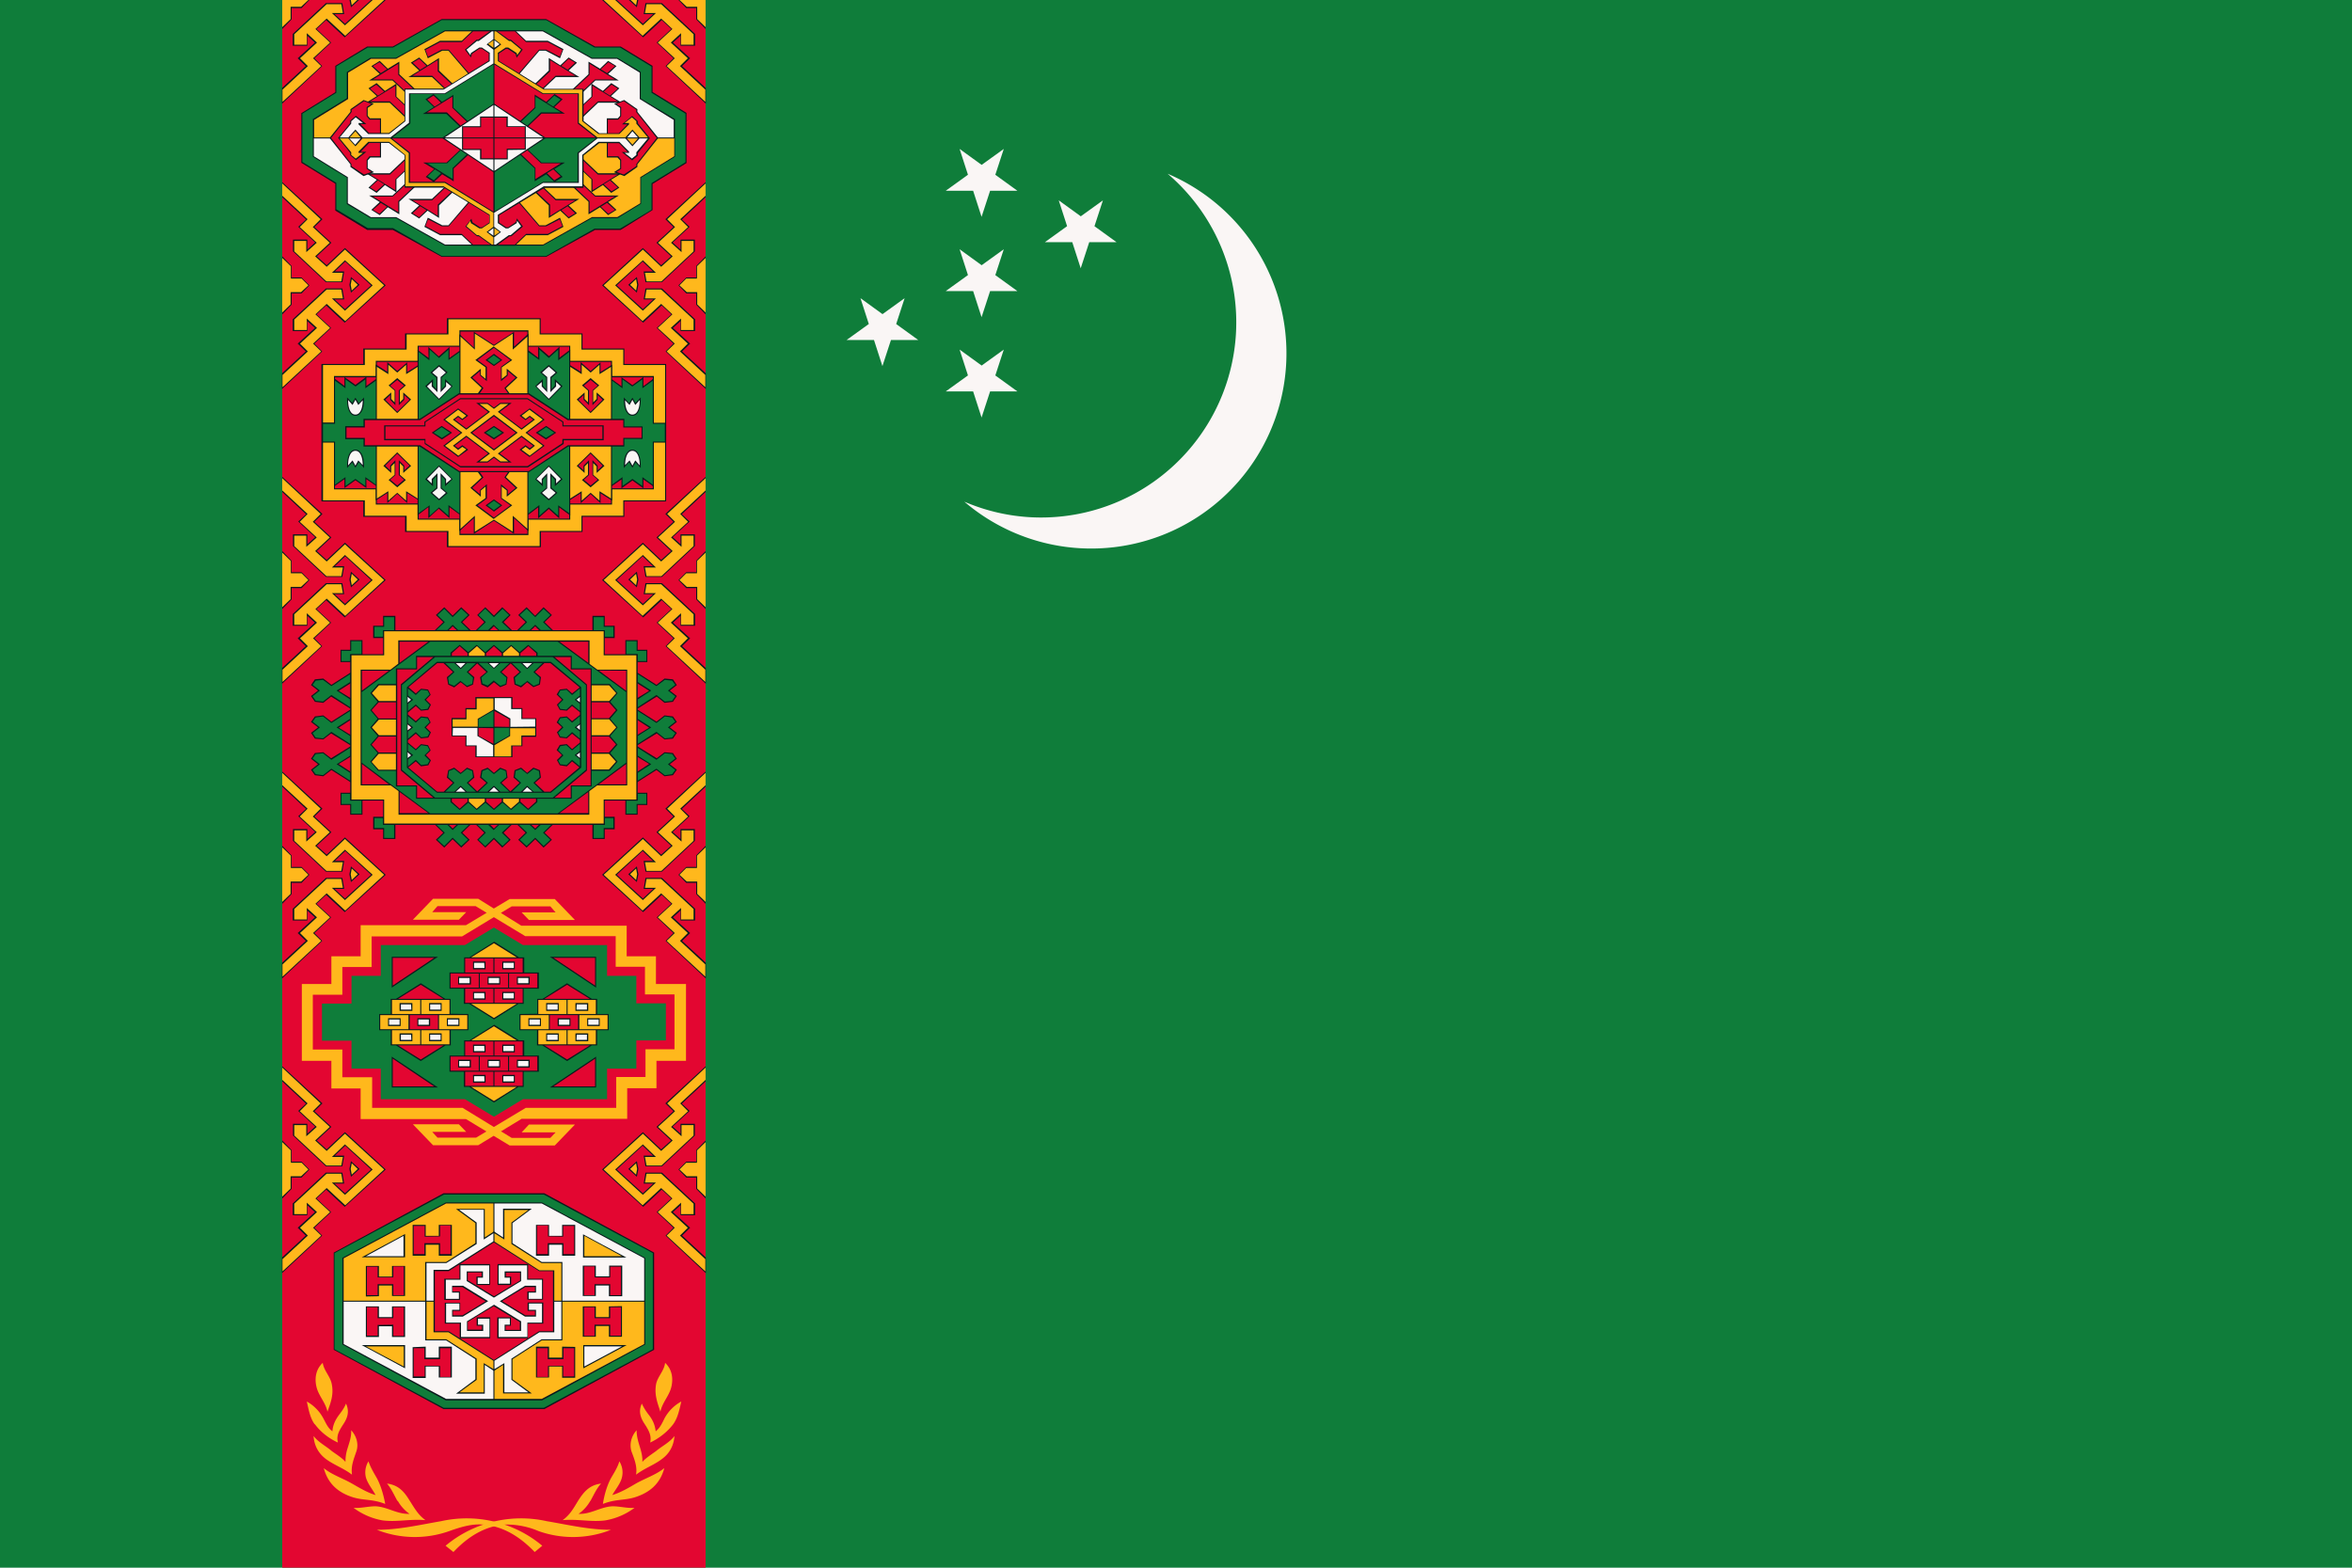 <svg xmlns="http://www.w3.org/2000/svg" xmlns:xlink="http://www.w3.org/1999/xlink" width="900" height="600"><defs><path id="b" d="M108-39.6v5.9l9.1 8.5-3 2.8 6.5 6-3 2.7v-3.8h-5.5v4.5l12.6 11.8h6.3l.7-4.1h-3.6l4-3.8L142 0l-10 9.1-4-3.7h3.7l-.7-4.2h-6.3L112 13v4.5h5.6v-3.8l2.9 2.6-6.6 6 3.1 3-9.1 8.4v6l15.4-14.4-3-3 6.4-6-5.6-5.2 3.7-3.4 7.1 6.6L147.6 0 132-14.3l-7 6.6-3.8-3.4 5.6-5.2-6.5-6 3.1-3L108-39.5zm0 28.5v22.2l3.6-3.7V3.1h3.8l3-3.1-3-3h-3.8v-4.4l-3.6-3.7zm26.3 7.9-.6 3 .6 3 3.3-3z"/><path id="c" fill="#ffb81c" d="M108-39v4.7l9.7 9-3 3 6.5 6-4 3.6V-17h-4.6v4l12.3 11.5h5.7l.6-3.3H127l5-4.8L142.6 0 132 9.7 127 5h4.2l-.6-3.4H125l-12.4 11.5v4h4.8v-4.4l3.9 3.6-6.5 6 3 3-9.7 9V39l14.8-13.7-3.1-3 6.5-6-5.6-5.2 4.3-4 7.1 6.6L147 0l-15-13.7-7 6.6-4.4-4 5.6-5.2-6.5-6 3-3L108-39zm0 28.6v20.8l3.2-3.1V2.6h4L118 0l-2.6-2.6h-4.1v-4.7l-3.2-3.1zm26.6 8-.4 2.2.4 2.2 2.3-2.2z"/></defs><path fill="#0f7d3a" d="M0 0h900v600H0z"/><g fill="#faf6f5"><path d="M446.8 66.5A74.7 74.7 0 1 1 369 192a74.4 74.4 0 0 0 26.2 6 74.7 74.7 0 0 0 51.6-131.5z"/><path id="a" d="m375.6 121.4 8.5-26-22.2 16h27.4l-22.1-16z"/><use xlink:href="#a" height="600" y="-38.4"/><use xlink:href="#a" x="37.937" y="-18.722"/><use xlink:href="#a" x="-37.936" y="18.722"/><use xlink:href="#a" height="600" y="38.4"/></g><path fill="#e30631" d="M108 0h162v600H108z"/><g id="d" fill="#0a1a1d"><use xlink:href="#b"/><use xlink:href="#c"/></g><use xlink:href="#d" width="100%" height="100%" x="0" y="109.207" fill="#0a1a1d"/><use xlink:href="#d" width="100%" height="100%" x="0" y="222.005" fill="#0a1a1d"/><use xlink:href="#d" width="100%" height="100%" x="0" y="334.802" fill="#0a1a1d"/><use xlink:href="#d" width="100%" height="100%" x="0" y="447.598" fill="#0a1a1d"/><g fill="#0a1a1d" transform="matrix(-1 0 0 1 377.996 0)"><use xlink:href="#b"/><use xlink:href="#c"/><use xlink:href="#d" width="100%" height="100%" x="0" y="109.207"/><use xlink:href="#d" width="100%" height="100%" x="0" y="222.005"/><use xlink:href="#d" width="100%" height="100%" x="0" y="334.802"/><use xlink:href="#d" width="100%" height="100%" x="0" y="447.598"/></g><path fill="#ffb81c" d="M121.1 530.8c.8 3.4 3.5 6 4.2 9.5 1.3-3.6 2.5-6.7 1.6-10.8-.6-2.8-3-5-3.4-7.9-2.6 2.4-3.2 5.8-2.4 9.2zm-.6 14.3c2.2 3 5.3 5.4 8.8 7-.7-2.7.6-4.7 2-6.9 1.7-2.5 2.5-5 1.1-8-.6 1.5-1.5 2.8-2.5 4.1-1.5 2-2.5 3.9-2.7 6.5-1.8-1.3-2.5-3.2-3.5-5a16 16 0 0 0-6.3-6.4c.7 3 1.2 6.2 3 8.7zm12.5 9.2a16 16 0 0 0-.8 5.2c-1.4-1.6-3.4-2.8-5.2-4.1-2.3-2-5.1-3.3-7-5.8.2 3.6 1.8 6.6 4.7 8.8 3.1 2.3 6.9 3.6 10 6-.5-3.3.7-6 1.7-9 .9-2.8 0-5.8-2-8 .1 2.5-.7 4.6-1.4 6.9zm7 11.1c.7 2.5 2.5 4.5 3.7 6.8-3.3-1-6.2-2.8-9.2-4.5-3.5-2-7.4-3.2-10.6-5.8 1.6 6 5.5 9.4 11.3 11.2 4 1.2 7.4.6 12.2 2.5-.6-3.3-1.6-6.8-3.1-9.7-1.2-2.1-2.5-4.2-3.3-6.6a8 8 0 0 0-1 6.1zm12.2 9a15.2 15.2 0 0 0 4.5 5c-4.7.2-8.5-2.7-13-2.9-2.9 0-5.5.8-8.4.6a26 26 0 0 0 11.1 4.8c5.4.7 10.4-.6 16.4-.1-2.8-2-4.2-4.6-6-7.4-2.2-3.6-4.3-6-8.7-6.6 1.7 2 2.7 4.4 4 6.7zm16.6 7.8c-8.2 1.4-16.2 3.3-24.6 3.3a39.5 39.5 0 0 0 27.7.5c5-1.8 9-2.8 12.7-2.5 5.6.4 12.4 2.6 20 10.5l2.9-2.4a45.1 45.1 0 0 0-38.7-9.4z"/><path fill="#0a1a1d" d="m128.3 70.3-13-8v-19l13-8V25.2l12.2-7.4h9.8L169 7.3h40l18.7 10.5h9.8l12.2 7.4v10l13 8v19.2l-13 8v10L237.5 88h-9.8L209 98.3h-40L150.3 88h-9.8l-12.2-7.4z"/><path fill="#0f7d3a" d="m169 7.7-18.6 10.5h-9.7l-12 7.2v10.1l-13 8V62l13 8v10.1l12 7.2h9.7L169.1 98h39.8l18.6-10.5h9.8l12-7.2V70.1l13-8V43.5l-13-8v-10l-12-7.3h-9.8L209 7.7h-39.8zm1.2 3.9h37.6l18.7 10.5h9.7l9 5.4v10.2l13.1 7.9V60l-13 8v10l-9 5.5h-9.8L207.8 94h-37.6l-18.7-10.5h-9.7l-9.1-5.4V68l-13-8V45.6l13-8v-10l9-5.5h9.8z"/><path fill="#ffb81c" d="M188.8 53V12h-18.5l-18.7 10.5H142l-8.8 5.3v10.1l-13 8v6.7h69.1v41h18.5l18.7-10.5h9.7l8.8-5.3v-10l13-8V53z"/><path fill="#faf6f5" d="M120.1 53v6.8l13 8v10l8.8 5.3h9.7l18.7 10.5h18.5v-41h69v-6.7l-13-8V27.8l-8.7-5.3h-9.7L207.7 12h-18.5v41z"/><g id="f" fill="#0a1a1d"><g id="e"><path d="m148.4 26.3-3.1-3-3.2 2 3.2 3-4.1 2.5h9l7.7 7.3 2.4-2.6-7.5-7.1v-4.8z"/><path d="m163.6 25-3.2-3-3.2 2 3.2 3-4.1 2.5h9l7.7 7.3 2.5-2.6L168 27v-4.8zm-16.3 9.8-3.2-3-3.1 2 3.2 3-4.1 2.5h9l7.7 7.3 2.4-2.6-7.5-7V32z"/><path d="M189 11.6h-8.1l-4.2 4h-8.3l-6 3.2 1.3 3.5 5.5-2.9h2.4l8.3 9.7 9.1-5.5z"/><path fill="#e30631" d="m145.2 23.8 2.9 2.7-2.4 1.5-3-2.7zm7.2.5v4.3l7.3 6.9-1.8 2-7.6-7.1h-7.6l9.7-6zm8-1.8 2.8 2.7-2.4 1.5-2.9-2.7zm7.1.5v4.3l7.4 6.9-2 2-7.5-7.2h-7.6l9.7-6z"/><path fill="#e30631" d="m144 32.4 3 2.7-2.4 1.5-3-2.7zm7.3.5V37l7.3 7-1.8 2-7.6-7.2h-7.6l9.7-6zM188.8 12H181l-4.3 4.1h-8.3l-5.6 3 1 2.6 5.2-2.7h2.7l8.2 9.5 8.8-5.3z"/></g><use xlink:href="#e" width="100%" height="100%" x="0" y="0" transform="matrix(1 0 0 -1 0 105.623)"/><path d="m143 39.7-3.8-1.4h-.1l-5 3.5v1l-8 10 8 10.1v1l5 3.5 4-1.5-2.4-1.5v-3l1-1.1h4.1v-15h-4.2l-.9-1v-3z"/><path fill="#e30631" d="m134.5 42 4.8-3.3 2.8 1.1-1.8 1.2v3.4l1.1 1.4h4v14h-4l-1.1 1.4v3.4l1.8 1.2-2.8 1-4.8-3.2v-.8l-7.8-10 7.9-10z"/></g><use xlink:href="#f" width="100%" height="100%" x="0" y="0" fill="#0a1a1d" transform="matrix(-1 0 0 1 377.994 0)"/><path fill="#0a1a1d" d="m136.2 61.3-2.2-1.9v-.9l-4.6-5.7 4.6-5.7v-.9l2.2-1.9 4 3.2h-2.3l3.3 3.4h7.6l6-4.7V33.9h15L187 23.2v-2.8l-2.7-1.8h-.8l-2.9 2-.4 1.4-2.3-3 4.4-3.8h.7l5-3.6h1.8l5 3.6h.7L200 19l-2.3 3.1-.4-1.4-3-2h-.7l-2.7 1.8v2.8l17.4 10.7h15v12.3l6 4.7h7.5l3.3-3.4H238l3.9-3.2 2.2 2v.8l4.6 5.7-4.6 5.7v.9l-2.2 1.9-4-3.2h2.3l-3.3-3.4h-7.6l-6 4.7v12.4h-15L191 82.4v2.8l2.7 1.8h.8l2.9-2 .4-1.4 2.3 3.1-4.4 3.7h-.7l-5 3.6h-1.8l-5-3.6h-.7l-4.4-3.7 2.3-3 .4 1.4 2.9 1.9h.8l2.7-1.8v-2.8l-17.4-10.6h-15V59.4l-6-4.7h-7.5l-3.3 3.4h2.2z"/><path fill="#ffb81c" d="m189.2 87.3 2 1.5-2 1.4v-2.9zm-6 2.7 5 3.6h.6v-2.8l-2.6-2 2.6-2v-5.4L170.2 70h-13.8V58.6l-7-5.6h-10.7l-2.7 3-2.7-3H130l4.4 5.3v1l1.7 1.4 2.8-2.2h-1.7V58l3.7-3.7h8l6.2 5v12h14.6l17.7 10.9v3.2l-3 2h-1l-3.2-2-.2-.9-1.5 2.1 4 3.4h.6zM136 50.2l2 2.4h-4.2zm52.8-34.8-2 1.4 2 1.5zM239.9 53l2.1 2.4 2.1-2.4zm-45.1-37.3-5-3.7h-.6V15l2.6 2-2.6 2v5.3l18.6 11.4h13.7V47l7.1 5.6h10.7l2.7-3 2.7 3h3.2l-4.4-5.3v-.9l-1.7-1.5-2.8 2.2h1.7v.5l-3.7 3.7h-8l-6.2-4.9V34.3h-14.7l-17.6-10.9v-3.2l3-2h1l3.2 2.1.2.8 1.5-2.1-4-3.3h-.6z"/><path fill="#faf6f5" d="m188.8 90.2-2-1.4 2-1.5zM138 53l-2.1 2.4-2.2-2.4zm56.7 37-5 3.6h-.6v-2.8l2.6-2-2.6-2v-5.4L207.8 70h13.7V58.6l7.1-5.6h10.7l2.7 3 2.7-3h3.2l-4.4 5.3v1l-1.7 1.4-2.8-2.2h1.7V58l-3.7-3.7h-8l-6.2 5v12h-14.7l-17.6 10.9v3.2l3 2h1l3.2-2 .2-.9 1.5 2.1-4 3.4h-.6zM242 50.2l-2 2.4h4.1zm-58.8-34.5 5-3.7h.6V15l-2.6 2 2.6 2v5.3l-18.6 11.4h-13.7V47l-7.1 5.6h-10.7l-2.7-3-2.7 3H130l4.4-5.3v-.9l1.7-1.5 2.8 2.2h-1.7v.5l3.7 3.7h8l6.2-4.9V34.3h14.6l17.7-10.9v-3.2l-3-2h-1l-3.2 2.1-.2.8-1.5-2.1 4-3.3h.6zm6 2.6 2-1.4-2-1.5z"/><path fill="#0f7d3a" d="M188.8 53V24.7L170.3 36H157v11.3l-6.8 5.3h39.1v28.3l18.5-11.3H221V58.4L228 53z"/><path fill="#e30631" d="m150 53 6.9 5.4v11.2h13.4L188.8 81V52.6h39.1l-6.8-5.3V36h-13.4l-18.5-11.3V53z"/><path fill="#0a1a1d" d="m169.1 39-3.2-3-3.1 2 3.2 3-4.2 2.6h9l7.7 7.3 2.5-2.7-7.5-7v-4.9zM209 66.7l3.2 3 3.1-2-3.2-3 4.1-2.5h-9l-7.7-7.3-2.4 2.6 7.5 7v4.9zm-39.8 0-3.2 3-3.1-2 3.2-3-4.2-2.5h9l7.7-7.3 2.5 2.6-7.5 7v4.9zM209 39l3.2-3 3.1 2-3.2 3 4.1 2.5h-9l-7.7 7.3-2.4-2.7 7.5-7v-4.9z"/><path fill="#e30631" d="m212.1 69-2.8-2.7 2.4-1.5 2.8 2.7zm-7.2-.5v-4.2l-7.3-7 1.9-2 7.5 7.2h7.6l-9.7 6zm-39-31.9 2.8 2.7-2.4 1.5-2.8-2.7zm7.2.5v4.2l7.3 7-1.9 2L171 43h-7.6l9.7-6z"/><path fill="#0f7d3a" d="m212.1 36.6-2.8 2.7 2.4 1.5 2.8-2.7zm-7.2.5v4.2l-7.3 7 1.9 2L207 43h7.6l-9.7-6zM166 69l2.8-2.7-2.4-1.5-2.8 2.7zm7.2-.5v-4.2l7.3-7-1.9-2-7.5 7.2h-7.6l9.7 6z"/><path fill="#0a1a1d" d="M208.9 52.8 189 66l-19.9-13.2L189 39.6Z"/><path fill="#faf6f5" d="m188.8 40.2-18.6 12.4h37.6l-18.6-12.4v25.2L207.8 53h-37.6l18.6 12.4z"/><path fill="#0a1a1d" d="M194.3 57.4V61h-10.6v-3.6h-6.9v-9.1h6.9v-3.7h10.6v3.7h6.9v9z"/><path fill="#e30631" d="M184.1 45v3.7h-6.9v3.9h11.6V45H184zm5.1 7.6h11.6v-4h-7V45h-4.6v7.6zm-12 .4v4h7v3.6h4.6V53h-11.6Zm12 7.6h4.7v-3.7h6.9V53h-11.6v7.6z"/><path fill="#0a1a1d" d="M222.9 203.6v-5.8h16v-5.9h16v-52.6h-16v-5.9h-16v-5.8h-16v-5.8H171v5.8h-16v5.8h-16v5.9h-16v52.6h16v5.9h16v5.8h16v5.8H207v-5.8Z"/><path fill="#ffb81c" fill-opacity="1" d="M171.6 122.2v5.8h-16v5.8h-16v5.9h-16v51.8h16v5.9h16v5.8h16v5.8h34.9v-5.8h16v-5.8h16v-5.9h16v-51.8h-16v-5.9h-16V128h-16v-5.8zm4.2 4.2h26.4v5.9h16v5.8h16v5.8h16v43.4h-16v5.8h-16v5.8h-16v5.9h-26.4v-5.9h-16v-5.8h-16v-5.8h-16v-43.4h16v-5.8h16v-5.8h16z"/><path fill="#e30631" d="M160.2 198.5v-5.8h-16v-5.8h-16v-42.5h16v-5.9h16v-5.8h16v-5.8h25.6v5.8h16v5.8h16v5.9h16v42.5h-16v5.8h-16v5.8h-16v5.8h-25.6v-5.8z"/><path fill="#0a1a1d" d="m164 137-4.2-3.1v6l-4 2.5v-3.7L152 142l-3.8-3.4v3.7l-4.4-2.8v5.6l-3.6 2.6v-3.5l-4.2 3.1-4.2-3v3.4l-4-3v17h-4.7v7.7h4.7v16.8l4-2.8v3.4l4.2-3 4.2 3v-3.4l3.6 2.5v5.6l4.4-2.8v3.8l3.8-3.5 3.8 3.5v-3.8l4 2.5v6l4.1-3.1v4.2l4-3.6 4.1 3.6v-4.2l3.8 2.8v6.4l5.5-5v6l7.7-5 7.7 5v-6l5.5 5V197l3.7-2.8v4.2l4.1-3.6 4 3.6v-4.2l4.2 3.1v-6l4-2.5v3.8l3.8-3.5 3.8 3.5v-3.8l4.4 2.8V186l3.6-2.5v3.4l4.2-3 4.2 3v-3.4l4 2.8v-16.9h4.7v-7.6h-4.7v-17l-4 3v-3.5l-4.2 3.1-4.2-3v3.4l-3.6-2.6v-5.6l-4.4 2.8v-3.7L226 142l-3.8-3.4v3.7l-4-2.5v-6l-4.1 3.1v-4.2l-4 3.6-4.2-3.6v4.2l-3.7-2.8v-6.4l-5.5 5V127l-7.7 5-7.7-5v6l-5.5-5.1v6.4L172 137v-4.2l-4.1 3.6-4-3.6z"/><path fill="#0f7d3a" d="M132.2 148.6v-3.4l3.8 2.7h.1l3.7-2.7v3.4l4-2.9v39.8l-4-2.9v3.4l-3.8-2.7-3.8 2.7v-3.4l-4 2.9V169h-4.6v-6.8h4.6v-16.5zm32.2-14.8 3.6 3.2 3.6-3.2v4l4.2-3v61.7l-4.2-3.2v4.1l-3.6-3.2-3.6 3.2v-4l-4.2 3v-61.7l4.1 3.2zm49.2 0L210 137l-3.6-3.2v4l-4.2-3v61.7l4.2-3.2v4.1l3.6-3.2 3.6 3.2v-4l4.2 3v-61.7l-4.2 3.2zm32.2 14.8v-3.4l-3.8 2.7h-.1l-3.7-2.7v3.4l-4-2.9v39.8l4-2.9v3.4l3.8-2.7 3.8 2.7v-3.4l4 2.9V169h4.6v-6.8h-4.6v-16.5z"/><path fill="#ffb81c" d="m148.6 139.6 3.4 3 3.4-3v3.6l4.4-2.8v50.4l-4.4-2.8v3.6l-3.4-3-3.4 3V188l-4.4 2.8v-50.4l4.4 2.8zm33.1-5.8-5.5-5v73.6l5.5-5v6.1l7.3-4.6 7.2 4.6v-6.1l5.6 5v-73.6l-5.6 5v-6.1l-7.2 4.7-7.3-4.7zm47.7 5.8-3.4 3-3.4-3v3.6l-4.4-2.8v50.4l4.4-2.8v3.6l3.4-3 3.4 3V188l4.4 2.8v-50.4l-4.4 2.8z"/><g id="h" fill="#0a1a1d"><g id="g"><path d="M134.3 158.4c.5.5 1 .7 1.7.7s1.3-.2 1.7-.7c1.6-1.6 1.6-4.3 1.6-6.3l-2 2.2-1.3-2.1-1.2 2-2-2.1c0 2 0 4.7 1.5 6.3zM151 154l-1.3-1.3v-2.5l-3 2.7 5.3 5.2 5.3-5.2-3-2.7v2.5l-1.3 1.3v-4.5l2.3-2-3.3-2.8-3.3 2.8 2.3 2zm16-5-1.3-1.4v-2.5l-3 2.7 5.3 5.3 5.2-5.3-2.9-2.7v2.5L169 149v-4.5l2.3-2-3.3-2.8-3.3 2.9 2.3 2z"/><path fill="#faf6f5" d="m136 153 1.1 2 1.7-1.8c0 2.2-.5 4-1.4 4.9a2 2 0 0 1-2.8 0c-.9-.9-1.4-2.7-1.4-5l1.7 1.9 1.1-2zm32.6-8.7v5.8l2.1-2.2v-1.7l2 1.7-4.7 4.7-4.6-4.7 1.8-1.7v1.7l2.2 2.2v-5.8l-2-1.7 2.6-2.3 2.6 2.3z"/><path fill="#e30631" d="M152.6 149.4v5.7l2.1-2.1v-1.8l2 1.8-4.7 4.6-4.6-4.6 1.9-1.8v1.8l2 2.1v-5.7l-2-1.8 2.7-2.2 2.6 2.2z"/></g><use xlink:href="#g" width="100%" height="100%" x="0" y="0" transform="matrix(-1 0 0 1 377.996 0)"/><path d="m195.3 151-1.7-2.4 4.4-4.1-4.1-3.4v2.4L192 145v-4.4l4-2.8-7.1-5.2-7 5.2 3.9 2.8v4.4l-1.8-1.5v-2.4l-4 3.4 4.3 4-1.7 2.4z"/><path fill="#e30631" d="m183.6 150.5 1.4-2-4.3-4 3-2.5v1.7l2.6 2.2v-5.5l-3.6-2.6 6.3-4.7 6.3 4.7-3.6 2.6v5.5l2.6-2.2V142l3 2.5-4.3 4 1.4 2z"/><path d="m185.8 137.8 3.2 2.3 3.2-2.3-3.2-2.4-.1.1z"/><path fill="#0f7d3a" d="m189 136 2.5 1.8-2.5 1.8-2.5-1.8 2.5-1.9z"/></g><use xlink:href="#h" width="100%" height="100%" x="0" y="0" fill="#0a1a1d" transform="matrix(1 0 0 -1 0 331.216)"/><path fill="#0a1a1d" d="M245.9 163.2h-7v-2.9h-21.5l-15-9.8h-26.8l-15 9.8h-21.5v2.8h-7v5h7v2.8h21.5l15 9.8h26.8l15-9.8h21.5V168h7z"/><path fill="#e30631" d="m175.7 151-15 9.8h-21.1v2.8h-7v4h7v2.8h21.2l15 9.9h26.5l15-9.9h21.2v-2.8h7v-4h-7v-2.8h-21.3l-15-9.8Zm.4 1.4h25.8l13.7 9v1.4H231v5.7h-15.3v1.4l-13.7 9h-25.8l-13.7-9v-1.4H147v-5.7h15.4v-1.4z"/><path fill="#e30631" d="m201.8 152.8 13.4 8.8v1.6h15.3v4.8h-15.3v1.6l-13.4 8.8h-25.6l-13.4-8.8V168h-15.3v-4.8h15.3v-1.6l13.4-8.8z"/><g fill="#0a1a1d"><path d="m169.6 170.6 5.7 4.3 3.9-2.8-2.3-1.7-1.6 1.2-1.3-1 21.8-16.4h-4.4zm12.6 6.4h4.4l21.8-16.4-5.7-4.3-3.9 2.8 2.3 1.7 1.6-1.2 1.3 1zm9.2 0h4.4L174 160.6l1.3-1 1.6 1.2 2.3-1.7-3.9-2.8-5.7 4.3zm12.6-6.4-1.3 1-1.6-1.2-2.3 1.7 3.8 2.8 5.8-4.3-21.8-16.4h-4.4zm-38.8-5 3.9 2.6 3.9-2.6-4-2.6z"/><path d="m185.1 165.6 3.9 2.6 3.9-2.6-3.9-2.6zm27.7 0-3.9 2.6-3.9-2.6 4-2.6z"/><path fill="#ffb81c" d="m207.7 170.6-5 3.8-3.1-2.3 1.5-1.1 1.6 1.2 2-1.6-21.2-16h3zm-13.2 6h-3l-21.2-16 5-3.8 3.1 2.3-1.5 1.2-1.6-1.2-2 1.5zm-8 0h-3l21.2-16-2-1.5-1.6 1.2-1.5-1.2 3-2.3 5.1 3.8zm5-22h3l-21.2 16 2 1.6 1.6-1.2 1.5 1-3 2.4-5.1-3.8z"/><path fill="#0f7d3a" d="m169 163.5 3.2 2.1-3.1 2-3.2-2zm20 0 3.1 2.1-3.1 2-3.1-2zm20 0-3.2 2.1 3.1 2 3.2-2z"/></g><g fill="#0a1a1d"><path d="m120.5 274.2-1.5 2.1 2.7 2.1-2.7 2.1 1.5 2.2 3.2.3 3-2.3 7.8 4.8v-4l-4.9-3 4.9-3.2v-4l-7.7 4.9-3.1-2.4z"/><path d="m120.5 260-1.5 2.2 2.7 2.1-2.7 2.1 1.5 2.2 3.2.4 3-2.4 7.8 4.9v-4.1l-4.9-3 4.9-3.1v-4.1l-7.7 4.9-3.1-2.4zm0 36.7-1.5-2.1 2.7-2.1-2.7-2.1 1.5-2.2 3.2-.3 3 2.3 7.8-4.8v4l-4.9 3 4.9 3.2v4l-7.7-4.9-3.1 2.4zm137-22.5 1.5 2.1-2.7 2.1 2.7 2.1-1.5 2.2-3.2.3-3-2.3-7.8 4.8v-4l4.9-3-4.9-3.2v-4l7.7 4.9 3.1-2.4z"/><path d="m257.5 260 1.5 2.2-2.7 2.1 2.7 2.1-1.5 2.2-3.2.4-3-2.4-7.8 4.9v-4.1l4.9-3-4.9-3.1v-4.1l7.7 4.9 3.1-2.4zm0 36.7 1.5-2.1-2.7-2.1 2.7-2.1-1.5-2.2-3.2-.3-3 2.3-7.8-4.8v4l4.9 3-4.9 3.2v4l7.7-4.9 3.1 2.4zm-30.8-61v5.9h4.3v2.6h4.2v-4.7h-3.8v-3.8Zm12.6 9.3v5.8h4.2v2.6h4.2v-4.7H244V245zm-88-9.3v5.9H147v2.6h-4.2v-4.7h3.8v-3.8Zm75.4 85.4v-5.9h4.3v-2.6h4.2v4.8h-3.8v3.7zm-75.4 0v-5.9H147v-2.6h-4.2v4.8h3.8v3.7zm88-9.3V306h4.2v-2.6h4.2v4.7H244v3.7zM138.7 245v5.8h-4.2v2.6h-4.2v-4.7h3.7V245zm0 66.8V306h-4.2v-2.6h-4.2v4.7h3.7v3.7zm66-76.2-3.2-3.2-3.2 3 2.8 2.7-3.6 3.5h5.3l2-1.9 1.9 1.9h5.3l-3.6-3.5 2.8-2.7-3.2-3-3.2 3.2zm-15.7 0-3.3-3.2-3.1 3 2.7 2.7-3.6 3.5h5.4l1.9-1.9 2 1.9h5.3l-3.6-3.5 2.7-2.7-3.2-3-3.2 3.2zm-15.8 0 3.3-3.2 3.2 3-2.8 2.7 3.6 3.5h-5.3l-2-1.9-1.9 1.9H166l3.6-3.5-2.8-2.7 3.2-3 3.2 3.2zm31.6 85.6-3.3 3.2-3.2-3 2.8-2.7-3.6-3.5h5.3l2 1.9 1.9-1.9h5.3l-3.6 3.5 2.8 2.7-3.2 3-3.2-3.2zm-15.8 0-3.3 3.2-3.1-3 2.7-2.7-3.6-3.5h5.4l1.9 1.9 2-1.9h5.3l-3.6 3.5 2.7 2.7-3.2 3-3.2-3.2zm-15.8 0 3.3 3.2 3.2-3-2.8-2.7 3.6-3.5h-5.3l-2 1.9-1.9-1.9H166l3.6 3.5-2.8 2.7 3.2 3 3.2-3.2z"/></g><path fill="#0f7d3a" d="M134 281.7v3l-7.2-4.6-3.2 2.5-2.8-.3-1.2-1.7 2.8-2.2-2.8-2.2 1.2-1.6 2.8-.4 3.2 2.5 7.2-4.6v3l-5.2 3.3zm0-14v3l-7.2-4.7-3.2 2.5-2.8-.3-1.2-1.7 2.8-2.2-2.8-2.2 1.2-1.6 2.8-.3 3.2 2.4 7.2-4.6v3l-5.2 3.3zm0 21.5v-3l-7.2 4.6-3.2-2.5-2.8.3-1.2 1.7 2.8 2.2-2.8 2.2 1.2 1.6 2.8.4 3.2-2.5 7.2 4.6v-3l-5.2-3.3zm110-7.5v3l7.2-4.6 3.2 2.5 2.8-.3 1.2-1.7-2.8-2.2 2.8-2.2-1.2-1.6-2.8-.4-3.2 2.5-7.2-4.6v3l5.2 3.3zm0-14v3l7.2-4.7 3.2 2.5 2.8-.3 1.2-1.7-2.8-2.2 2.8-2.2-1.2-1.6-2.8-.3-3.2 2.4-7.2-4.6v3l5.2 3.3zm0 21.5v-3l7.2 4.6 3.2-2.5 2.8.3 1.2 1.7-2.8 2.2 2.8 2.2-1.2 1.6-2.8.4-3.2-2.5-7.2 4.6v-3l5.2-3.3zm-13-53v3.7h3.7v3.8h-3.3v-2.5h-4.2v-5zm12.6 9.2v3.7h3.7v3.9H244v-2.6h-4.3v-5zm-96.6-9.2v3.7h-3.7v3.8h3.3v-2.5h4.2v-5zm84 84.5v-3.8h3.7v-3.8h-3.3v2.6h-4.2v5zm-84 0v-3.8h-3.7v-3.8h3.3v2.6h4.2v5zm96.6-9.3v-3.7h3.7v-3.9H244v2.6h-4.3v5zm-109.2-66v3.7h-3.7v3.9h3.3v-2.6h4.3v-5zm0 66v-3.7h-3.7v-3.9h3.3v2.6h4.3v5zm67.1-78.4 3.3 3.2 3.2-3.2 2.6 2.4-2.8 2.7 3.1 3h-4l-2.1-2-2.1 2h-4.1l3.1-3-2.8-2.7 2.6-2.4zm-15.8 0 3.3 3.2 3.3-3.2 2.5 2.4-2.8 2.7 3.2 3H191l-2.1-2-2.1 2h-4.1l3.2-3-2.8-2.7 2.5-2.4zm-9.2 0-3.3 3.2-3.2-3.2-2.6 2.4 2.8 2.7-3.2 3h4.2l2-2 2.1 2h4.1l-3.1-3 2.8-2.7-2.6-2.4zm25 90.8 3.3-3.2 3.2 3.2 2.6-2.4-2.8-2.7 3.1-3h-4l-2.1 2-2.1-2h-4.1l3.1 3-2.8 2.7 2.6 2.4zm-15.8 0 3.3-3.2 3.3 3.2 2.5-2.4-2.8-2.7 3.2-3H191l-2.1 2-2.1-2h-4.1l3.2 3-2.8 2.7 2.5 2.4zm-9.2 0-3.3-3.2-3.2 3.2-2.6-2.4 2.8-2.7-3.2-3h4.2l2 2 2.1-2h4.1l-3.1 3 2.8 2.7-2.6 2.4z"/><path fill="#0a1a1d" d="M146.6 306.4v9.3h84.8v-9.3H244v-56h-12.6v-9.2h-84.8v9.2H134v56z"/><path fill="#ffb81c" fill-opacity="1" d="M147 241.6v9.2h-12.5V306H147v9.2h84V306h12.5v-55.2H231v-9.2h-84zm5.4 3.5h73.2v9l3 2.2H240v44.3h-11.5l-3 2.2v9h-73v-9l-3-2.2H138v-44.3h11.4l3-2.3v-8.9z"/><path fill="#e30631" d="M152.9 245.6v8.1l11-8.1zm61.2 0 11 8.1v-8.1Zm-75.6 11v7.7l10.3-7.6h-10.3Zm90.6 0 10.5 7.8v-7.7zm10.5 35.8-10.5 7.8h10.5zm-101.1 0v7.8h10.3zm14.4 10.7v8.1h11zm72.2 0-11 8.1h11z"/><path fill="#0f7d3a" d="m213.4 245.6 26.2 19.3v27l-26.2 19.4h-48.8l-26.2-19.4v-27l26.2-19.3z"/><path fill="#0a1a1d" d="m144.7 295-3-3.5 2.8-3.3-2.8-3.2 2.8-3.3-2.8-3.3 2.8-3.3-2.8-3.3 2.8-3.2-2.8-3.3 3-3.5h88.6l3 3.5-2.8 3.3 2.8 3.2-2.8 3.3 2.8 3.3-2.8 3.3 2.8 3.3-2.8 3.2 2.8 3.3-3 3.5zm61-45.2-3.6-3-3.3 2.8-3.2-2.8-3.3 2.8-3.3-2.8-3.3 2.8-3.3-2.8-3.2 2.8-3.3-2.8-3.5 3V307l3.5 3 3.3-2.8 3.2 2.8 3.3-2.8 3.3 2.8 3.3-2.8 3.3 2.8 3.2-2.8 3.3 2.8 3.5-3z"/><g fill="#ffb81c"><path d="m198.6 250-3-2.7-3.1 2.7v56.8l3 2.7 3.1-2.7zm-13.1 0-3-2.7-3.1 2.7v56.8l3 2.7 3.1-2.7z"/><path d="m144.9 294.6-2.7-3 2.7-3.1H233l2.7 3-2.7 3zm88.2-19.3 2.7 3.1-2.7 3H145l-2.7-3 2.7-3zm0-7 2.7-3-2.7-3H145l-2.7 3 2.7 3z"/></g><g fill="#e30631"><path d="m205.2 250-3-2.7-3.1 2.7v56.8l3 2.7 3-2.7zm-26.3 0-3-2.7-3 2.7v56.8l3 2.7 3-2.7z"/><path d="m144.9 288-2.7-3 2.7-3.1H233l2.7 3-2.7 3.1zm0-13-2.7-3.2 2.7-3H233l2.7 3-2.7 3.1z"/><path d="m192 306.8-3 2.7-3-2.7V250l3-2.7 3 2.7z"/></g><path fill="#0a1a1d" d="M218.6 251h-59.4v4.8h-7.7V301h7.7v4.7h59.6V301h7.6v-45.2h-7.6v-4.7Z"/><path fill="#e30631" d="M159.6 251.5v4.7H152v44.4h7.6v4.7h6.2l-12.4-10.4v-33l12.4-10.4h-6.2Zm52.6 0 12.4 10.5v32.9l-12.4 10.4h6.2v-4.7h7.6v-44.4h-7.6v-4.7h-6.2z"/><g fill="#0f7d3a"><path d="m166.5 251.5-12.7 10.7v32.4l12.7 10.7h45l12.7-10.7v-32.4l-12.7-10.7zm.7 1.8h43.6l11.6 9.7v30.8l-11.6 9.6h-43.6l-11.5-9.6V263z"/><path d="m178.7 294.3 2 .8.3 2.3-2.4 2.2 3.5 3.4h-3.4l-2.4-2.3-2.5 2.3h-3.4l3.5-3.4-2.4-2.2.3-2.3 2-.8 2.5 2v-.1zm12.8 0 2 .8.3 2.3-2.5 2.2 3.6 3.4h-3.4l-2.5-2.3-2.5 2.3h-3.4l3.6-3.4-2.5-2.2.4-2.3 2-.8 2.4 2 .1-.1zm7.8 0-2 .8-.3 2.3 2.4 2.2-3.5 3.4h3.4l2.4-2.3 2.5 2.3h3.4l-3.5-3.4 2.4-2.2-.3-2.3-2-.8-2.5 2v-.1zm-20.6-31.8 2-.8.3-2.3-2.4-2.2 3.5-3.4h-3.4l-2.4 2.3-2.5-2.3h-3.4l3.5 3.4-2.4 2.2.3 2.3 2 .8 2.5-2v.2zm12.8 0 2-.8.3-2.3-2.5-2.2 3.6-3.4h-3.4L189 256l-2.5-2.3h-3.4l3.6 3.4-2.5 2.2.4 2.3 2 .8 2.4-2 .1.2zm7.8 0-2-.8-.3-2.3 2.4-2.2-3.5-3.4h3.4l2.4 2.3 2.5-2.3h3.4l-3.5 3.4 2.4 2.2-.3 2.3-2 .8-2.5-2v.2zm22.6 3.7-2 1.6 2 1.6v2.7l-3-2.5-2.2 2-2.3-.3-.8-1.5 2-2-2-2 .8-1.5 2.4-.3 2.1 2 3-2.5zm0 10.6-2 1.6 2 1.6v2.7l-3-2.5-2.2 2-2.3-.3-.8-1.5 2-2-2-2 .8-1.5 2.4-.3 2.1 2 3-2.5zm0 13.8-2-1.6 2-1.6v-2.7l-3 2.5-2.2-2-2.3.4-.8 1.5 2 2-2 2 .8 1.4 2.4.3 2.1-2 3 2.5zm-65.8-24.4 2 1.6-2 1.6v2.7l3-2.5 2.1 2 2.4-.3.8-1.5-2-2 2-2-.8-1.5-2.4-.3-2.1 2-3-2.5zm0 10.6 2 1.6-2 1.6v2.7l3-2.5 2.1 2 2.4-.3.8-1.5-2-2 2-2-.8-1.5-2.4-.3-2.1 2-3-2.5zm0 13.8 2-1.6-2-1.6v-2.7l3 2.5 2.1-2 2.4.4.8 1.5-2 2 2 2-.8 1.4-2.4.3-2.1-2-3 2.5z"/></g><path fill="#e30631" d="m167.3 253.8-11 9.2 2.8 2.4 2-1.8 2.7.3 1 2-1.8 1.9 1.9 1.9-1 2-2.8.3-2-1.8-3 2.5v.8l3 2.5 2-1.8 2.7.3 1 2-1.8 1.9 1.9 1.9-1 2-2.8.3-2-1.8-3 2.5v.9l3 2.5 2-1.9 2.7.4 1 2-1.8 1.8 1.9 2-1 1.9-2.8.4-2-1.9-2.9 2.3 11.1 9.3h2.5l3.5-3.4-2.3-2 .5-2.8 2.3-1 2.5 2 2.4-2 2.3 1 .5 2.8-2.3 2 3.4 3.3 3.5-3.3-2.4-2 .5-2.8 2.4-1 2.4 2 2.4-2 2.4 1 .4 2.8-2.3 2 3.4 3.3 3.5-3.3-2.3-2 .4-2.8 2.5-1 2.3 2 2.4-2 2.5 1 .4 2.8-2.3 2 3.6 3.4h2.3l11.1-9.3-2.8-2.3-2 1.9-2.7-.4-1.1-2 1.9-1.9-2-1.9 1.2-2 2.7-.3 2 1.9 3-2.5v-1l-3-2.4-2 1.8-2.7-.3-1.1-2 1.9-2-2-1.8 1.2-2 2.7-.3 2 1.8 3-2.4v-1l-3-2.4-2 1.8-2.7-.3-1.1-2 1.9-1.9-2-2 1.2-1.9 2.7-.3 2 1.8 2.9-2.3-11.2-9.3h-2.3l-3.6 3.4 2.3 2-.4 2.8-2.5 1-2.4-1.9-2.3 2-2.5-1.1-.4-2.8 2.3-2-3.4-3.3-3.5 3.3 2.3 2-.4 2.8-2.4 1-2.4-1.9-2.4 2-2.4-1.1-.5-2.8 2.4-2-3.5-3.3-3.4 3.3 2.3 2-.5 2.8-2.3 1-2.4-1.9-2.5 2-2.3-1.1-.5-2.8 2.3-2-3.6-3.4zm-11.2 23.5v2.2l1.3-1.1z"/><path fill="#faf6f5" d="m176.3 301.3-1.9 1.7h3.7zm12.7 0-1.8 1.7h3.6zm12.7 0L200 303h3.7zm-27.3-47.5 1.9 1.8 1.8-1.8zm12.7 0 1.9 1.8 1.9-1.8zm12.8 0 1.8 1.8 1.9-1.8zm22 13-1.3 1 1.3 1zm0 10.5-1.3 1 1.3 1.1zm0 10.7-1.3 1 1.3 1.1zM156 266.7v2.2l1.3-1.1zm0 10.6v2.2l1.3-1.1zm0 10.6v2.2l1.3-1z"/><g fill="#0a1a1d"><path d="M199.9 274.9V271h-3.8v-4.2h-14.2v4.2h-3.8v3.8h-5.3v7h5.3v3.8h3.8v4.2h14.2v-4.2h3.8V282h5.3v-7.1z"/><path fill="#ffb81c" d="M188.8 267.3v4.3l-6 3.5v3h-9.6v-2.8h5.3v-3.8h3.9v-4.2zm.4 22.2v-4.3l6-3.5v-3h9.6v2.8h-5.3v3.8h-3.9v4.2z"/><path fill="#faf6f5" d="M195.3 278.2V275l-6-3.5v-4.3h6.3v4.2h3.9v3.8h5.3v2.9zm-22 .4h9.4v3.1l6 3.5v4.3h-6.3v-4.2h-3.9v-3.8h-5.3z"/><path fill="#e30631" d="M183.1 278.6v3l5.7 3.1v-6z"/><path fill="#0f7d3a" d="m188.8 272-5.7 3.3v2.9h5.7z"/><path fill="#e30631" d="M194.9 278.2v-2.9l-5.7-3.2v6z"/><path fill="#0f7d3a" d="m189.2 284.7 5.7-3.2v-2.9h-5.7z"/></g><path fill="#e30631" fill-opacity="1" d="M137.6 353.7v11.7h-11.1v10.7h-11.3v30.2h11.3V417h11.1v11.7h40.6l7.2 4.3-3.4 2h-14.5l-1.3-1.4h13.1l-3.6-3.7h-18.8l8.5 8.8H183l6-3.6 6 3.6h17.6l8.5-8.8h-18.8l-3.7 3.7h13.2l-1.3 1.4H196l-3.4-2 7.2-4.3h40.5V417h11.2v-10.7h11.3v-30.2h-11.3v-10.7h-11.2v-11.7h-40.5l-7.2-4.3 3.4-2h14.5l1.3 1.4h-13.2l3.7 3.7h18.8l-8.5-8.8H195l-6 3.6-6-3.6h-17.6l-8.5 8.8h18.8l3.6-3.7h-13l1.2-1.4H182l3.4 2-7.2 4.3z"/><path fill="#ffb81c" fill-opacity="1" d="M199.6 428.2H240v-11.7h11.2V406h11.3v-29.4H251v-10.6h-11.2v-11.7h-40.3L183 344h-17.3l-7.7 8h17.6l2.8-2.9h-13l2-2.3H182l19 11.5h34.6V370h11.2v10.6h11.3v21H247v10.6h-11.2V424h-34.6l-19 11.4h-14.8l-2-2.2h13l-2.8-2.9h-17.6l7.7 8h17.3zM177 424h-34.6v-11.7H131v-10.6h-11.3v-21h11.3v-10.6h11.2v-11.7h34.6l19-11.5h14.8l2 2.3h-13l2.8 2.9h17.6l-7.7-8h-17.3l-16.7 10H138V366h-11.2v10.6h-11.3v29.4h11.3v10.6h11.2v11.7h40.3l16.7 10.1h17.3l7.7-8h-17.6l-2.8 3h13l-2 2.1h-14.8z"/><path fill="none" d="m189 351.6-12 7.2h-34.3v11.7h-11.1v10.6h-11.4v20.2h11.4v10.6h11v11.7H177l12 7.2 12-7.2h34.3V412h11.1v-10.6h11.4V381h-11.4v-10.6h-11.1v-11.7H201zm0 3 11.3 6.7h32.5V373H244v10.6h11.2v15.1H244v10.7h-11.2V421h-32.5l-11.3 6.8-11.2-6.8h-32.6v-11.7h-11.1v-10.7h-11.4v-15h11.4V373h11.1v-11.7h32.6z"/><path fill="#0f7d3a" d="M232.3 409v11.7h-32.2l-11.1 6.7-11.1-6.7h-32.2V409h-11.2v-10.7h-11.3v-14.2h11.3v-10.6h11.2v-11.8h32.2L189 355l11.1 6.7h32.2v11.8h11.2V384h11.3v14.2h-11.3V409z"/><g fill="#0a1a1d"><path d="M149.9 404.8v11.4h17.7l-17.7-11.8zm0-27.2v-11.4h17.7L149.9 378zm78.2 27.2v11.4h-17.7l17.7-11.8zm0-27.2v-11.4h-17.7l17.7 11.8z"/><path fill="#e30631" d="m150.3 405.2 15.8 10.6h-15.8Zm0-28c.6-.5 14.8-9.8 15.8-10.6h-15.8Zm77.4 28-15.9 10.6h15.9zm0-28-15.9-10.6h15.9z"/></g><g id="i" fill="#0a1a1d"><path d="M172.4 388v-5.7h-2l-9.4-6-.1.1-9.4 5.9h-2v5.8h-4.4v6.2h4.4v5.8h2l9.5 6 9.5-6h2v-5.8h6.7v-6.2z"/><path fill="#e30631" d="m161 376.9 8.7 5.4h-17.4Zm8.7 23.2-8.7 5.4-8.7-5.4zm-2.1-11.6v5.4h-10.8v-5.4z"/><path fill="#ffb81c" d="M172 394.3v5.4h-10.8v-5.4zm-11.2 0v5.4H150v-5.4zm18-5.8v5.4H168v-5.4zm-22.5 0v5.4h-10.8v-5.4zm15.7-5.8v5.4h-10.8v-5.4zm-11.2 0v5.4H150v-5.4z"/><path d="M153.3 389.7v3h-4.8v-3zm4.5-5.8v3h-4.9v-3zm11.2 0v3h-4.8v-3zm-4.4 5.8v3h-4.9v-3zm11.2 0v3H171v-3zm-6.8 5.8v3h-4.8v-3zm-11.2 0v3h-4.9v-3z"/><path fill="#faf6f5" d="M152.9 390.2h-4v2h4zm4.4-5.8h-3.9v2h4zm11.3 0h-4v2h4zm-4.5 5.8h-4v2h4zm11.3 0h-4v2h4zm-6.8 5.8h-4v2h4zm-11.3 0h-3.9v2h4z"/></g><use xlink:href="#i" width="100%" height="100%" x="0" y="0" fill="#0a1a1d" transform="matrix(-1 0 0 1 377.995 0)"/><g id="j" fill="#0a1a1d"><path d="M200.4 378.4v5.8h-2l-9.4 6-.1-.1-9.4-5.9h-2v-5.8H172v-6.2h5.6v-5.8h2l9.5-6 9.5 6h2v5.8h5.6v6.2z"/><path fill="#ffb81c" d="m189 389.6 8.7-5.4h-17.4Zm8.7-23.2L189 361l-8.7 5.4z"/><path fill="#e30631" d="M200 372.2v-5.4h-10.8v5.4Zm-11.2 0v-5.4H178v5.4Zm16.8 5.8v-5.4h-10.8v5.4zm-11.2 0v-5.4h-10.8v5.4zm-11.2 0v-5.4h-10.8v5.4zm16.8 5.8v-5.4h-10.8v5.4zm-11.2 0v-5.4H178v5.4z"/><path d="M185.8 368v3H181v-3Zm11.2 0v3h-4.8v-3Zm-16.8 5.8v3h-4.9v-3Zm11.2 0v3h-4.8v-3Zm11.3 0v3h-4.9v-3Zm-16.9 5.8v3H181v-3zm11.2 0v3h-4.8v-3z"/><path fill="#faf6f5" d="M185.3 368.5h-3.9v2h4zm11.3 0h-4v2h4zm-16.9 5.8h-4v2h4zm11.3 0h-4v2h4zm11.2 0h-4v2h4zm-16.9 5.8h-3.9v2h4zm11.3 0h-4v2h4z"/></g><use xlink:href="#j" width="100%" height="100%" x="0" y="31.788" fill="#0a1a1d"/><path fill="#0a1a1d" d="m127.7 479.4 42-22.7h38.6l42 22.7v37.2l-42 22.7h-38.6l-42-22.7Z"/><path fill="#0f7d3a" d="M169.9 457.2 128 479.6v36.8l41.8 22.4h38.3l41.7-22.4v-36.8l-41.7-22.4zm.7 3h36.8l39.5 21.2v33.2L207.4 536h-36.8L131 514.6v-33.2z"/><path fill="#ffb81c" d="M189.2 497.8v37.6h18.1l39.2-21v-16.2h-57.7v-37.6h-18.1l-39.2 21v16.2z"/><path fill="#faf6f5" d="M188.8 497.8v37.6h-18.1l-39.2-21v-16.2h57.7v-37.6h18.1l39.2 21v16.2z"/><path fill="#0a1a1d" d="M192.5 533.3v-10.9l-3.5 2.3-3.5-2.3v11h-11l7.4-5.5v-7.7l-11.2-7.2h-8v-30h8l11.2-7.2v-7.7l-7.4-5.4h11v10.9l3.5-2.3 3.5 2.3v-11h11l-7.4 5.5v7.7l11.2 7.2h7.9v30h-7.9l-11.2 7.2v7.7l7.4 5.4z"/><path fill="#ffb81c" d="M193 463.1v11.3l-3.8-2.4v3.2l17.2 11h5.7v11.6h2.7v-14.4h-7.6l-11.5-7.3v-8.2l6.5-4.8H193zm-29.8 35.1v14.4h7.6l11.6 7.4v8.1l-6.6 4.8h9.3v-11.2l3.7 2.3v-3.2l-17.2-10.9h-5.7v-11.7h-2.7z"/><path fill="#faf6f5" d="m175.8 463.1 6.6 4.8v8.2l-11.6 7.3h-7.6v14.4h2.7V486h5.7l17.2-10.9V472l-3.7 2.4V463h-9.3zm36.3 35.1v11.7h-5.7l-17.2 10.9v3.2l3.8-2.3v11.2h9.2l-6.5-4.8V520l11.5-7.4h7.6v-14.4H212z"/><path fill="#e30631" d="M166.4 509.5h5.3l17.3 11 17.3-11h5.3v-23h-5.3l-17.3-11-17.3 11h-5.3z"/><path fill="#0a1a1d" d="M201 503.4h3.7v-1.7h-2.8v-3.2h6v8.1H202v5.6h-11.7v-8h5.2v3.2h-2v1.6h5.4v-3l-22-13.4h-3.7v1.7h2.8v3.2h-6v-8.1h5.8v-5.6h11.7v8h-5.2v-3.2h2V487H179v3zm-2-13.3v-3h-5.4v1.5h2v3.2h-5.2v-8h11.7v5.6h5.7v8h-6v-3.1h2.9v-1.7H201l-22 13.3v3h5.4v-1.5h-2v-3.2h5.2v8h-11.7v-5.6h-5.7v-8h5.9v3.1h-2.8v1.7h3.7z"/><path fill="#faf6f5" d="M199.4 505.7v3.7h-6.3V507h2v-2.4h-4.3v7.1h11v-5.5h5.6v-7.3h-5v2.4h2.7v2.6h-4.2l-22.3-13.6v-3.7h6.2v2.4h-2v2.4h4.4v-7.1h-11v5.5h-5.6v7.3h5v-2.4H173v-2.6h4.2zm1.5-13.6h4.2v2.6h-2.8v2.4h5.1v-7.3h-5.7v-5.5h-10.9v7h4.3V489h-2v-2.4h6.3v3.7l-22.3 13.6H173v-2.6h2.8v-2.4h-5.1v7.3h5.7v5.5h10.9v-7h-4.4v2.3h2v2.4h-6.2v-3.7z"/><path fill="#0a1a1d" d="M238 499.9v11.7h-5v-4.1h-5v4.1h-5V500h5v4.1h5V500zm-17.9 15.6v11.8h-5V523h-5v4.2h-5v-11.8h5v4.2h5v-4.2zm18-19.4v-11.7h-5v4.1H228v-4.1h-5V496h5V492h5v4.1zM140 500v11.7h5v-4.1h5v4.1h5V500h-5v4.1h-5V500zm0-3.8v-11.7h5v4.1h5v-4.1h5V496h-5V492h-5v4.1zm80.1-15.6v-11.8h-5v4.2h-5v-4.2h-5v11.8h5v-4.2h5v4.2zm-62.2 35v11.8h5V523h5v4.2h5v-11.8h-5v4.2h-5v-4.2zm0-35v-11.8h5v4.2h5v-4.2h5v11.8h-5v-4.2h-5v4.2zm65.2-8.2v8.9h16.6zM155 523.7v-8.9h-16.6zm0-51.4v8.9h-16.6zm68.2 51.4v-8.9h16.6z"/><path fill="#e30631" d="M233.5 507v4.2h4.1v-10.9h-4.1v4.2h-6v-4.2h-4v11h4V507zm-18 15.7v4.1h4.2V516h-4.1v4.2h-6v-4.2h-4.1v11h4.2v-4.2zm18-33.8v-4.1h4.1v10.9h-4.1v-4.2h-6v4.2h-4v-11h4v4.2zm-89 18.2v4.1h-4.1v-10.9h4.1v4.2h6v-4.2h4v11h-4V507zm0-18.2v-4.1h-4.1v10.9h4.1v-4.2h6v4.2h4v-11h-4v4.2zm71-15.6v-4.1h4.2V480h-4.1v-4.2h-6v4.2h-4.1v-11h4.2v4.2zm-53 49.4v4.1h-4.2V516h4.1v4.2h6v-4.2h4v11h-4v-4.2zm0-49.4v-4.1h-4.2V480h4.1v-4.2h6v4.2h4v-11h-4v4.2z"/><path fill="#ffb81c" d="M223.6 473v7.8H238zM140 515.3l14.5 7.7v-7.7H140z"/><path fill="#faf6f5" d="m154.4 473-14.4 7.8h14.4zm69.2 42.3v7.7l14.4-7.7z"/><path fill="#ffb81c" d="M256.9 530.8c-.8 3.4-3.5 6-4.2 9.5-1.2-3.6-2.4-6.7-1.6-10.8.7-2.8 3.1-5 3.4-7.9 2.6 2.4 3.2 5.8 2.4 9.2zm.7 14.3c-2.3 3-5.4 5.4-8.8 7 .6-2.7-.6-4.7-2-6.9-1.7-2.5-2.6-5-1.2-8 .7 1.5 1.5 2.8 2.5 4.1 1.6 2 2.5 3.9 2.8 6.5 1.7-1.3 2.5-3.2 3.4-5a16 16 0 0 1 6.4-6.4c-.7 3-1.3 6.2-3.1 8.7zm-12.6 9.2c.5 1.7.9 3.4.8 5.2 1.5-1.6 3.4-2.8 5.2-4.1 2.4-2 5.2-3.3 7.1-5.8-.3 3.6-1.8 6.6-4.8 8.8-3 2.3-6.8 3.6-9.9 6 .5-3.3-.7-6-1.8-9-.8-2.8 0-5.8 2-8 0 2.5.7 4.6 1.4 6.9zm-7 11.1c-.6 2.5-2.4 4.5-3.7 6.8 3.3-1 6.3-2.8 9.2-4.5 3.6-2 7.4-3.2 10.7-5.8-1.6 6-5.6 9.4-11.4 11.2-4 1.2-7.3.6-12.1 2.5.5-3.3 1.5-6.8 3-9.7 1.2-2.1 2.6-4.2 3.3-6.6a8 8 0 0 1 1 6.1zm-12.1 9a15.2 15.2 0 0 1-4.5 5c4.7.2 8.4-2.7 13-2.9 2.8 0 5.5.8 8.4.6a26 26 0 0 1-11.2 4.8c-5.4.7-10.4-.6-16.3-.1 2.8-2 4.2-4.6 5.9-7.4 2.3-3.6 4.4-6 8.8-6.6-1.8 2-2.8 4.4-4.1 6.7zm-16.7 7.8c8.3 1.4 16.2 3.3 24.6 3.3a39.5 39.5 0 0 1-27.7.5 31 31 0 0 0-12.7-2.5c-5.6.4-12.4 2.6-19.9 10.5l-3-2.4a45.1 45.1 0 0 1 38.7-9.4z"/></svg>